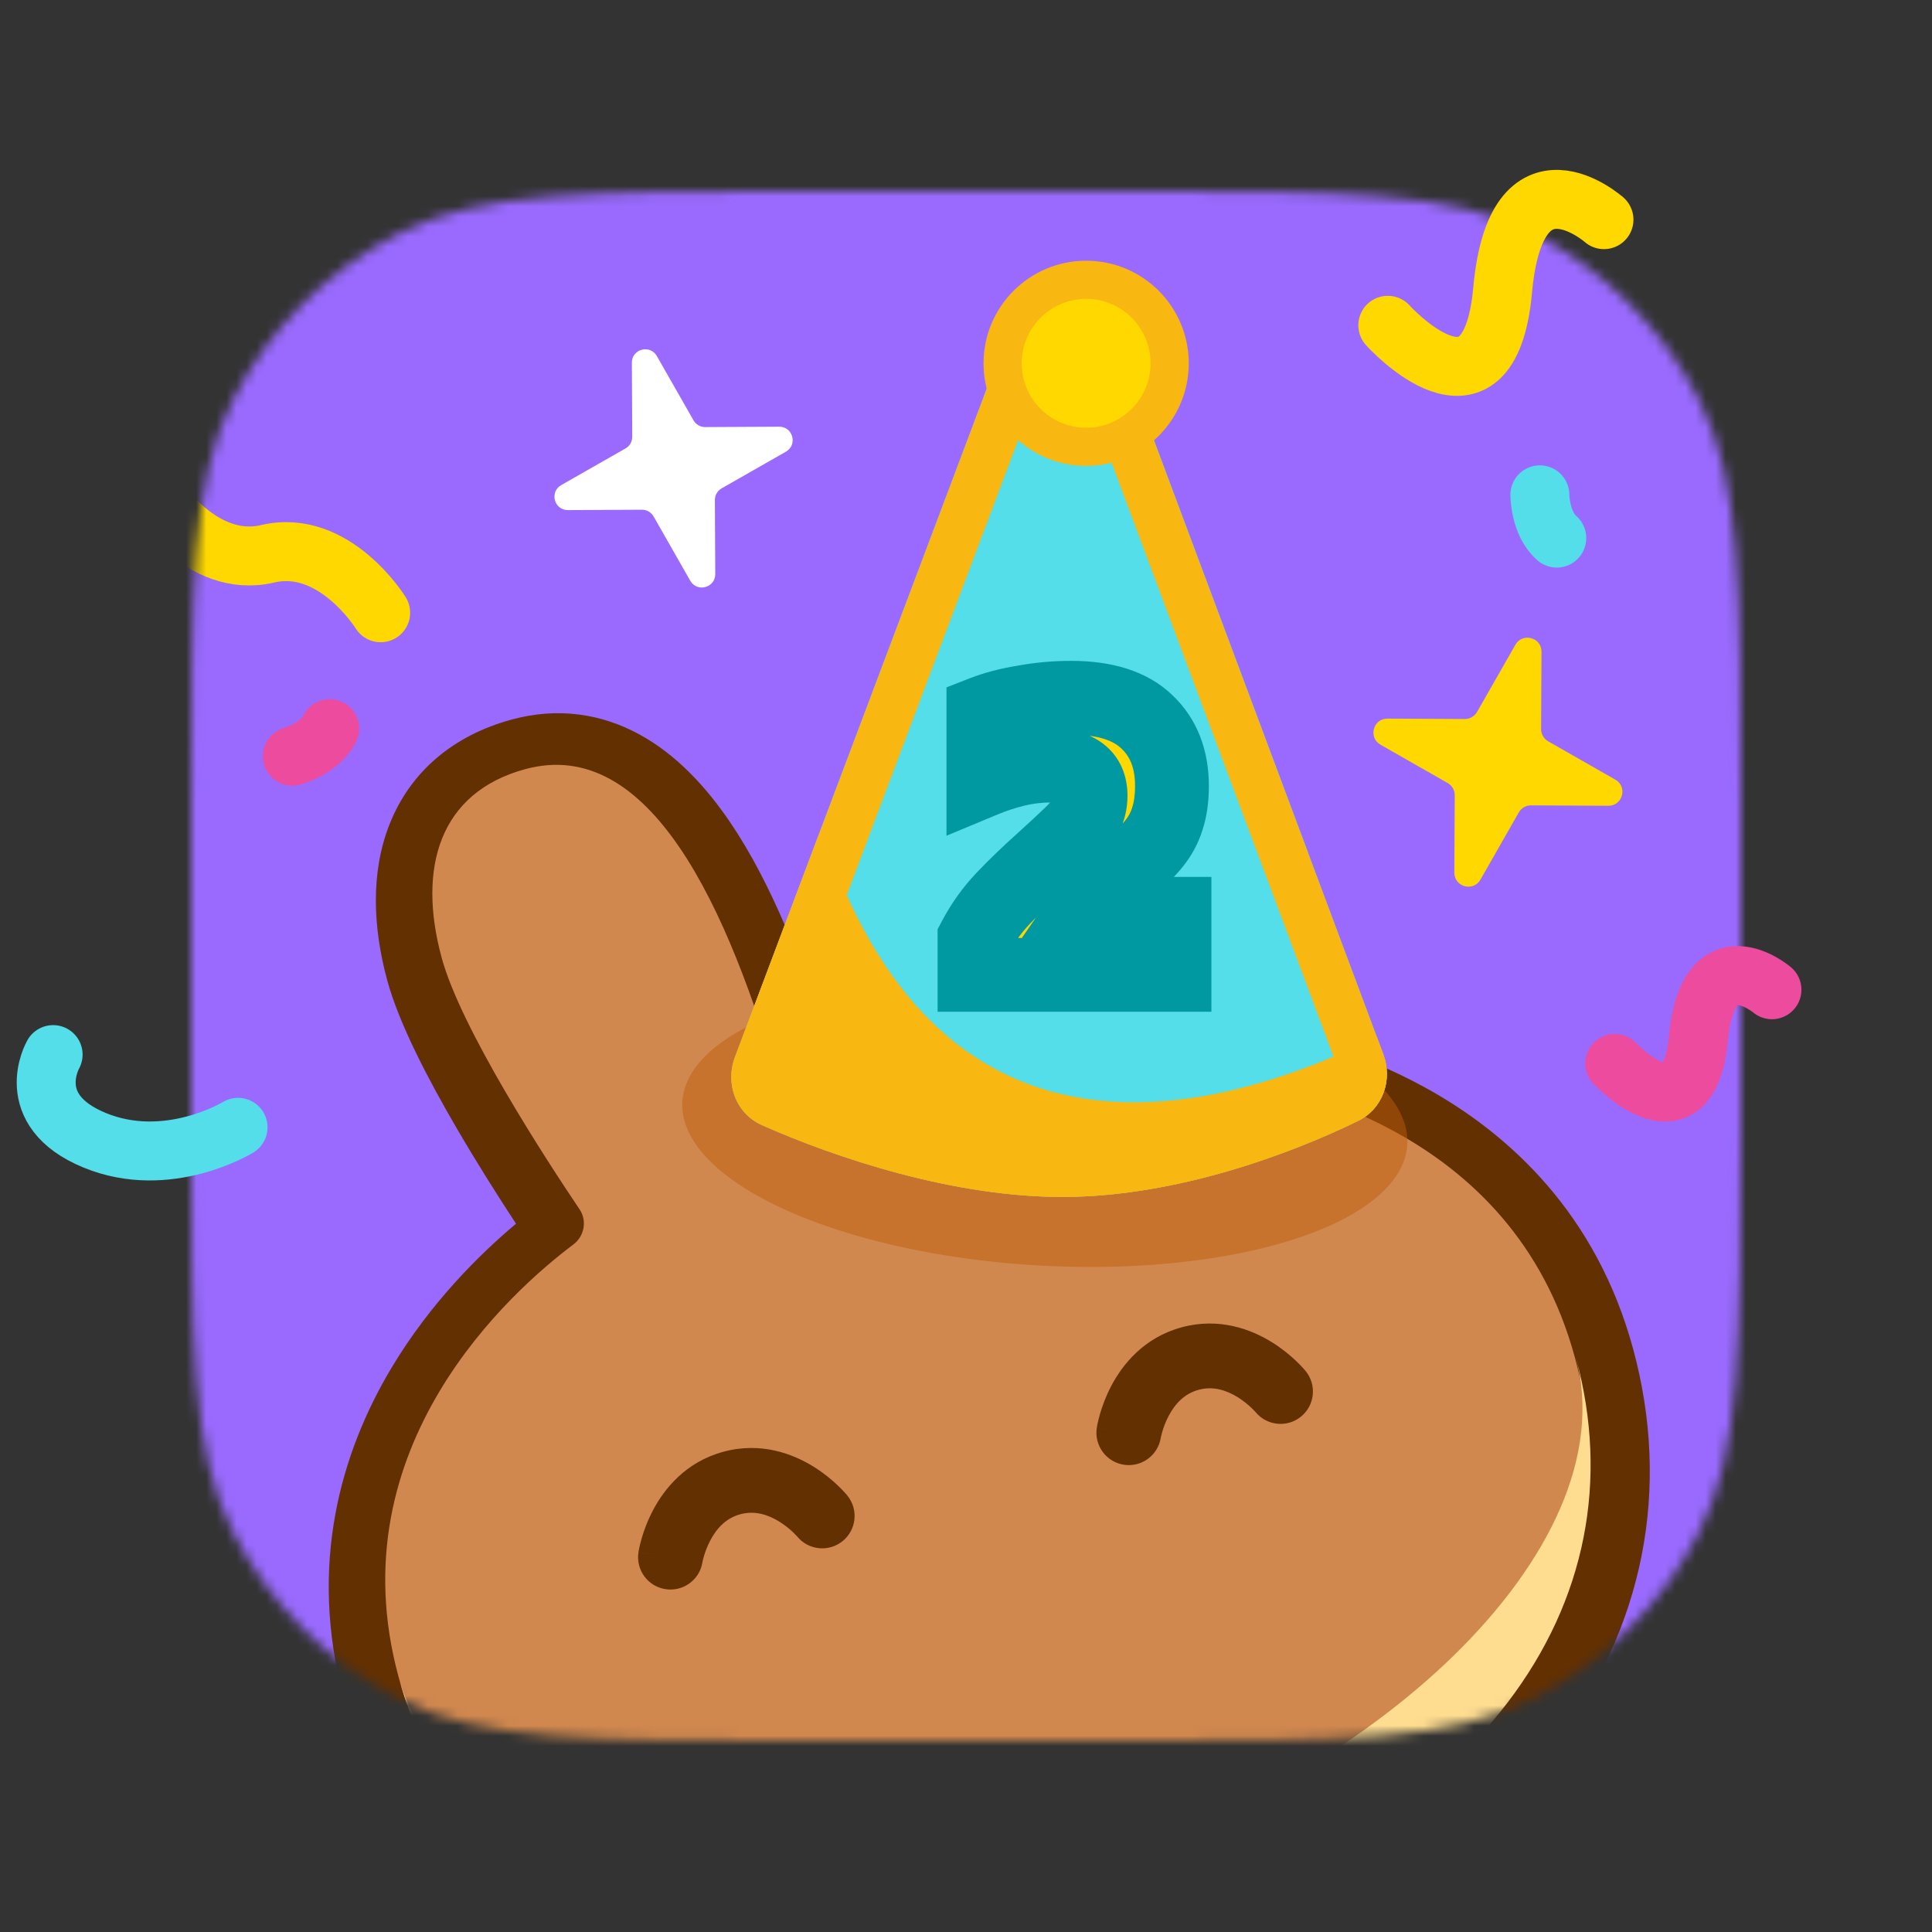<svg xmlns="http://www.w3.org/2000/svg" width="192" height="192" fill="none" viewBox="0 0 192 192"><rect x="0" y="0" width="192" height="192" fill="#333333" stroke="none"/><mask id="mask0_2459_3953" width="154" height="154" x="19" y="19" maskUnits="userSpaceOnUse" style="mask-type:alpha"><path fill="#EFF3F5" d="M19 79.8C19 58.518 19 47.877 23.142 39.748C26.785 32.598 32.598 26.785 39.748 23.142C47.877 19 58.518 19 79.8 19H112.2C133.482 19 144.123 19 152.252 23.142C159.402 26.785 165.215 32.598 168.858 39.748C173 47.877 173 58.518 173 79.8V112.2C173 133.482 173 144.123 168.858 152.252C165.215 159.402 159.402 165.215 152.252 168.858C144.123 173 133.482 173 112.2 173H79.8C58.518 173 47.877 173 39.748 168.858C32.598 165.215 26.785 159.402 23.142 152.252C19 144.123 19 133.482 19 112.2V79.8Z"/></mask><g mask="url(#mask0_2459_3953)"><g clip-path="url(#clip0_2459_3953)"><rect width="166" height="166" fill="#9A6AFF" transform="translate(10 15)"/><path fill="#633001" fill-rule="evenodd" d="M111.216 199.42C91.457 204.768 74.258 204.349 60.828 198.854C47.236 193.292 37.947 182.685 34.191 168.85C30.571 155.518 33.916 144.288 38.891 135.96C42.789 129.434 47.732 124.59 51.281 121.612C49.598 119.045 47.452 115.669 45.394 112.139C42.64 107.415 39.672 101.802 38.482 97.421C37.074 92.235 36.79 86.72 38.74 81.846C40.8 76.695 45.027 73.088 50.86 71.505C55.419 70.267 59.748 70.907 63.571 73.001C67.224 75.003 70.157 78.183 72.537 81.682C76.717 87.83 79.942 96.105 82.507 104.54L88.094 103.023C86.04 94.449 84.637 85.68 85.134 78.261C85.417 74.04 86.339 69.813 88.478 66.238C90.716 62.498 94.128 59.756 98.686 58.518C104.52 56.934 109.99 57.908 114.372 61.309C118.519 64.528 121.064 69.429 122.472 74.615C123.662 78.996 123.94 85.34 123.953 90.808C123.963 94.894 123.819 98.892 123.666 101.957C128.234 102.732 134.947 104.41 141.611 108.069C150.115 112.737 158.681 120.733 162.301 134.064C166.057 147.9 163.409 161.748 154.497 173.42C145.69 184.953 131.065 194.014 111.315 199.393L111.216 199.42Z" clip-rule="evenodd"/><path fill="#D1884F" d="M52.199 76.436C43.655 78.756 41.471 86.263 43.889 95.168C45.81 102.246 54.229 115.181 57.602 120.19C58.361 121.317 58.068 122.856 56.99 123.666C50.883 128.253 33.387 143.726 39.597 166.597C46.139 190.689 71.607 203.279 109.484 193.025C109.499 193.021 109.514 193.017 109.529 193.013C109.544 193.009 109.559 193.005 109.574 193.001C147.435 182.689 163.038 158.948 156.496 134.856C150.286 111.985 127.367 107.485 119.779 106.617C118.44 106.464 117.408 105.284 117.493 103.928C117.869 97.901 118.59 82.484 116.668 75.406C114.25 66.501 108.569 61.13 100.025 63.45C87.727 66.79 89.44 85.221 94.35 104.168C94.677 105.433 93.946 106.73 92.698 107.069L80.581 110.359C79.332 110.698 78.045 109.949 77.688 108.692C72.341 89.863 64.497 73.097 52.199 76.436Z"/><path fill="#FEDC90" d="M107.479 185.283C79.654 192.838 44.947 186.107 39.61 166.643C39.618 166.673 39.626 166.704 39.635 166.734C46.182 190.846 71.685 203.436 109.611 193.138C147.538 182.84 163.171 159.08 156.624 134.968C156.616 134.938 156.608 134.907 156.599 134.877C161.84 154.367 135.303 177.728 107.479 185.283Z"/><path fill="#633001" fill-rule="evenodd" d="M69.805 155.266C69.522 157.01 67.885 158.201 66.136 157.93C64.38 157.658 63.177 156.014 63.449 154.258L66.629 154.751C63.449 154.258 63.449 154.257 63.45 154.255L63.45 154.253L63.451 154.247L63.453 154.233L63.459 154.2C63.463 154.174 63.468 154.143 63.475 154.106C63.489 154.032 63.507 153.936 63.532 153.82C63.581 153.589 63.655 153.277 63.762 152.906C63.974 152.17 64.326 151.166 64.89 150.093C66.011 147.965 68.131 145.293 71.881 144.275C75.632 143.256 78.812 144.489 80.855 145.758C81.885 146.398 82.696 147.087 83.251 147.614C83.531 147.88 83.753 148.112 83.912 148.287C83.992 148.374 84.057 148.447 84.106 148.504C84.13 148.533 84.151 148.557 84.167 148.577L84.189 148.603L84.198 148.613L84.201 148.618L84.203 148.62C84.204 148.621 84.205 148.622 81.755 150.619L84.205 148.622C85.328 149.999 85.122 152.026 83.744 153.149C82.373 154.267 80.358 154.068 79.232 152.706C79.231 152.705 79.23 152.704 79.228 152.702C79.219 152.691 79.196 152.666 79.162 152.628C79.092 152.552 78.976 152.429 78.817 152.278C78.495 151.972 78.029 151.579 77.459 151.224C76.301 150.505 74.988 150.099 73.568 150.485C72.147 150.871 71.22 151.885 70.585 153.091C70.272 153.685 70.069 154.26 69.946 154.687C69.885 154.897 69.847 155.062 69.826 155.163C69.815 155.213 69.808 155.246 69.806 155.261C69.805 155.263 69.805 155.265 69.805 155.266Z" clip-rule="evenodd"/><path fill="#633001" fill-rule="evenodd" d="M115.354 142.898C115.071 144.642 113.434 145.834 111.685 145.563C109.929 145.29 108.726 143.646 108.998 141.89L112.178 142.383C108.998 141.89 108.998 141.889 108.998 141.888L108.999 141.885L109 141.879L109.002 141.865L109.008 141.832C109.012 141.806 109.017 141.775 109.024 141.738C109.037 141.664 109.056 141.568 109.081 141.453C109.13 141.222 109.204 140.909 109.311 140.538C109.523 139.802 109.874 138.798 110.439 137.725C111.559 135.597 113.679 132.925 117.43 131.907C121.181 130.889 124.361 132.121 126.404 133.39C127.434 134.03 128.245 134.719 128.8 135.246C129.08 135.512 129.302 135.744 129.461 135.919C129.541 136.006 129.606 136.08 129.654 136.136C129.679 136.165 129.699 136.189 129.716 136.209L129.738 136.235L129.746 136.246L129.75 136.25L129.752 136.252C129.753 136.253 129.754 136.254 127.304 138.252L129.754 136.254C130.877 137.632 130.67 139.659 129.293 140.781C127.922 141.9 125.906 141.7 124.781 140.338C124.78 140.337 124.779 140.336 124.777 140.335C124.768 140.323 124.745 140.298 124.711 140.26C124.641 140.184 124.525 140.061 124.366 139.911C124.044 139.605 123.578 139.211 123.008 138.856C121.85 138.137 120.537 137.732 119.117 138.117C117.696 138.503 116.768 139.517 116.134 140.723C115.821 141.317 115.618 141.893 115.495 142.32C115.434 142.53 115.396 142.694 115.374 142.795C115.364 142.845 115.357 142.879 115.355 142.893C115.354 142.895 115.354 142.897 115.354 142.898Z" clip-rule="evenodd"/><path stroke="#53DEE9" stroke-linecap="round" stroke-width="5.859" d="M153.029 49.176C153.029 49.176 153.029 52.01 154.71 53.475"/><path fill="#FFD800" d="M147.126 87.414C146.418 88.654 144.524 88.147 144.531 86.718L144.571 79.031C144.573 78.53 144.306 78.066 143.87 77.818L137.193 74.009C135.953 73.301 136.46 71.406 137.889 71.414L145.576 71.453C146.077 71.456 146.541 71.188 146.789 70.752L150.598 64.076C151.306 62.835 153.201 63.343 153.193 64.771L153.154 72.458C153.151 72.959 153.419 73.423 153.854 73.671L160.531 77.481C161.772 78.189 161.264 80.083 159.836 80.076L152.149 80.036C151.648 80.034 151.184 80.301 150.936 80.737L147.126 87.414Z"/><path fill="#fff" d="M71.081 57.049C71.088 58.415 69.276 58.901 68.598 57.714L64.954 51.326C64.716 50.909 64.272 50.653 63.793 50.655L56.438 50.693C55.071 50.7 54.585 48.887 55.772 48.21L62.161 44.565C62.578 44.328 62.834 43.884 62.831 43.404L62.793 36.049C62.786 34.683 64.599 34.197 65.276 35.384L68.921 41.773C69.159 42.189 69.603 42.445 70.082 42.443L77.437 42.405C78.804 42.398 79.289 44.211 78.102 44.888L71.714 48.533C71.297 48.77 71.041 49.214 71.044 49.694L71.081 57.049Z"/><path stroke="#FFD800" stroke-linecap="round" stroke-width="5.859" d="M15.371 49.176C15.371 49.176 19.96 56.598 26.6 55.035C33.24 53.473 37.829 60.894 37.829 60.894"/><ellipse cx="103.833" cy="111.618" fill="#BF5C0C" opacity=".5" rx="36.087" ry="14.156" transform="rotate(3.391 103.833 111.618)"/><path fill="#53DEE9" d="M105.9 118.95C116.974 118.868 128.215 114.7 134.978 111.39C137.427 110.191 138.422 107.314 137.47 104.764L110.717 33.166C108.888 28.271 101.96 28.279 100.115 33.178L73.04 105.053C72.044 107.698 73.142 110.67 75.72 111.814C82.953 115.022 94.806 119.032 105.9 118.95Z"/><path fill="#53DEE9" fill-rule="evenodd" d="M97.731 39.506C105.811 44.154 113.438 52.972 119.841 67.803C124.602 78.833 127.856 83.996 130.049 84.904L110.717 33.166C108.888 28.27 101.96 28.278 100.114 33.178L97.731 39.506Z" clip-rule="evenodd"/><path fill="#F8B711" fill-rule="evenodd" d="M134.978 111.39C128.214 114.7 116.974 118.867 105.899 118.95C94.806 119.032 82.953 115.022 75.72 111.814C73.142 110.67 72.044 107.697 73.04 105.053L81.603 82.32C92.914 117.169 119.089 111.747 136.824 103.035L137.47 104.764C138.422 107.313 137.427 110.191 134.978 111.39Z" clip-rule="evenodd"/><path stroke="#F8B711" stroke-width="4.719" d="M105.889 116.59C116.461 116.512 127.334 112.507 133.945 109.271C135.195 108.66 135.83 107.121 135.259 105.595L108.507 33.998C107.44 31.142 103.399 31.146 102.322 34.005L75.248 105.879C74.653 107.458 75.342 109.062 76.682 109.657C83.787 112.809 95.283 116.669 105.889 116.59Z"/><path fill="#FFD800" d="M96.845 96.881V93.26C97.631 91.772 98.586 90.439 99.709 89.26C100.831 88.081 102.081 86.873 103.456 85.638C104.607 84.6 105.533 83.743 106.235 83.07C106.965 82.396 107.499 81.764 107.835 81.175C108.2 80.557 108.383 79.855 108.383 79.069C108.383 77.076 107.077 76.08 104.467 76.08C103.26 76.08 102.081 76.22 100.93 76.501C99.807 76.781 98.74 77.132 97.73 77.553V70.816C98.88 70.367 100.228 70.016 101.772 69.763C103.316 69.483 104.874 69.342 106.446 69.342C109.814 69.342 112.327 70.142 113.983 71.743C115.639 73.315 116.468 75.434 116.468 78.101C116.468 79.364 116.313 80.459 116.004 81.385C115.724 82.284 115.274 83.112 114.657 83.87C114.039 84.628 113.239 85.442 112.257 86.312C111.386 87.07 110.53 87.828 109.688 88.586C108.846 89.344 108.172 90.088 107.667 90.817H116.72V96.881H96.845Z"/><path fill="#0098A1" d="M96.845 96.881H93.178V100.548H96.845V96.881ZM96.845 93.26L93.603 91.547L93.178 92.351V93.26H96.845ZM103.456 85.638L105.906 88.367L105.913 88.361L103.456 85.638ZM106.235 83.07L103.748 80.375L103.722 80.399L103.696 80.424L106.235 83.07ZM107.835 81.175L104.678 79.309L104.665 79.332L104.651 79.355L107.835 81.175ZM100.93 76.501L100.061 72.938L100.05 72.941L100.04 72.943L100.93 76.501ZM97.73 77.553H94.062V83.054L99.14 80.939L97.73 77.553ZM97.73 70.816L96.396 67.4L94.062 68.311V70.816H97.73ZM101.772 69.763L102.364 73.382L102.396 73.377L102.428 73.371L101.772 69.763ZM113.983 71.743L111.435 74.38L111.447 74.391L111.459 74.402L113.983 71.743ZM116.004 81.385L112.525 80.226L112.515 80.258L112.504 80.291L116.004 81.385ZM114.657 83.87L111.814 81.553V81.553L114.657 83.87ZM112.257 86.312L114.665 89.077L114.677 89.067L114.688 89.057L112.257 86.312ZM109.688 88.586L107.235 85.86H107.235L109.688 88.586ZM107.667 90.817L104.652 88.73L100.668 94.485H107.667V90.817ZM116.72 90.817H120.387V87.15H116.72V90.817ZM116.72 96.881V100.548H120.387V96.881H116.72ZM100.512 96.881V93.26H93.178V96.881H100.512ZM100.088 94.973C100.722 93.773 101.481 92.716 102.364 91.789L97.053 86.731C95.69 88.161 94.541 89.771 93.603 91.547L100.088 94.973ZM102.364 91.789C103.413 90.687 104.592 89.546 105.906 88.367L101.006 82.91C99.569 84.2 98.25 85.474 97.053 86.731L102.364 91.789ZM105.913 88.361C107.078 87.31 108.035 86.425 108.775 85.715L103.696 80.424C103.032 81.061 102.137 81.89 100.999 82.916L105.913 88.361ZM108.723 85.764C109.613 84.943 110.432 84.022 111.019 82.994L104.651 79.355C104.565 79.507 104.318 79.849 103.748 80.375L108.723 85.764ZM110.992 83.04C111.723 81.805 112.05 80.447 112.05 79.069H104.716C104.716 79.177 104.703 79.237 104.697 79.263C104.691 79.286 104.685 79.298 104.678 79.309L110.992 83.04ZM112.05 79.069C112.05 77.202 111.387 75.255 109.629 73.912C108.058 72.713 106.135 72.413 104.467 72.413V79.747C104.898 79.747 105.153 79.789 105.276 79.82C105.393 79.85 105.324 79.853 105.179 79.742C105.105 79.686 105.024 79.61 104.949 79.513C104.873 79.417 104.817 79.319 104.777 79.229C104.699 79.049 104.716 78.967 104.716 79.069H112.05ZM104.467 72.413C102.972 72.413 101.501 72.587 100.061 72.938L101.799 80.063C102.66 79.853 103.547 79.747 104.467 79.747V72.413ZM100.04 72.943C98.75 73.266 97.508 73.673 96.319 74.168L99.14 80.939C99.972 80.592 100.864 80.297 101.819 80.058L100.04 72.943ZM101.397 77.553V70.816H94.062V77.553H101.397ZM99.063 74.232C99.921 73.897 101.01 73.604 102.364 73.382L101.18 66.145C99.446 66.428 97.84 66.837 96.396 67.4L99.063 74.232ZM102.428 73.371C103.755 73.13 105.093 73.01 106.446 73.01V65.675C104.654 65.675 102.877 65.835 101.116 66.156L102.428 73.371ZM106.446 73.01C109.301 73.01 110.723 73.692 111.435 74.38L116.531 69.105C113.931 66.593 110.328 65.675 106.446 65.675V73.01ZM111.459 74.402C112.262 75.165 112.8 76.256 112.8 78.101H120.135C120.135 74.612 119.017 71.464 116.508 69.083L111.459 74.402ZM112.8 78.101C112.8 79.079 112.679 79.765 112.525 80.226L119.483 82.545C119.947 81.153 120.135 79.649 120.135 78.101H112.8ZM112.504 80.291C112.368 80.727 112.148 81.143 111.814 81.553L117.5 86.186C118.401 85.081 119.079 83.84 119.504 82.479L112.504 80.291ZM111.814 81.553C111.356 82.116 110.706 82.787 109.825 83.567L114.688 89.057C115.772 88.097 116.723 87.14 117.5 86.186L111.814 81.553ZM109.848 83.547C108.963 84.317 108.092 85.089 107.235 85.86L112.141 91.311C112.968 90.567 113.81 89.822 114.665 89.077L109.848 83.547ZM107.235 85.86C106.236 86.759 105.356 87.713 104.652 88.73L110.682 92.905C110.988 92.463 111.456 91.929 112.141 91.311L107.235 85.86ZM107.667 94.485H116.72V87.15H107.667V94.485ZM113.053 90.817V96.881H120.387V90.817H113.053ZM116.72 93.214H96.845V100.548H116.72V93.214Z"/><circle cx="107.94" cy="36.106" r="8.3" fill="#FFD800" stroke="#F8B711" stroke-width="3.794"/></g></g><path stroke="#FFD800" stroke-linecap="round" stroke-width="5.859" d="M159.4 21.828C159.4 21.828 150.673 14.127 149.33 28.828C147.987 43.53 137.918 32.328 137.918 32.328"/><path stroke="#ED4B9E" stroke-linecap="round" stroke-width="5.859" d="M176.094 98.359C176.094 98.359 169.747 92.988 168.77 103.241C167.794 113.494 160.47 105.682 160.47 105.682"/><path stroke="#ED4B9E" stroke-linecap="round" stroke-width="5.859" d="M29.047 75.153C29.047 75.153 31.784 74.419 32.763 72.416"/><path stroke="#53DEE9" stroke-linecap="round" stroke-width="5.859" d="M5.279 104.805C5.279 104.805 2.105 110.302 9.388 113.311C16.671 116.321 23.656 112.033 23.656 112.033"/><defs><clipPath id="clip0_2459_3953"><rect width="166" height="166" fill="#fff" transform="translate(10 15)"/></clipPath></defs></svg>